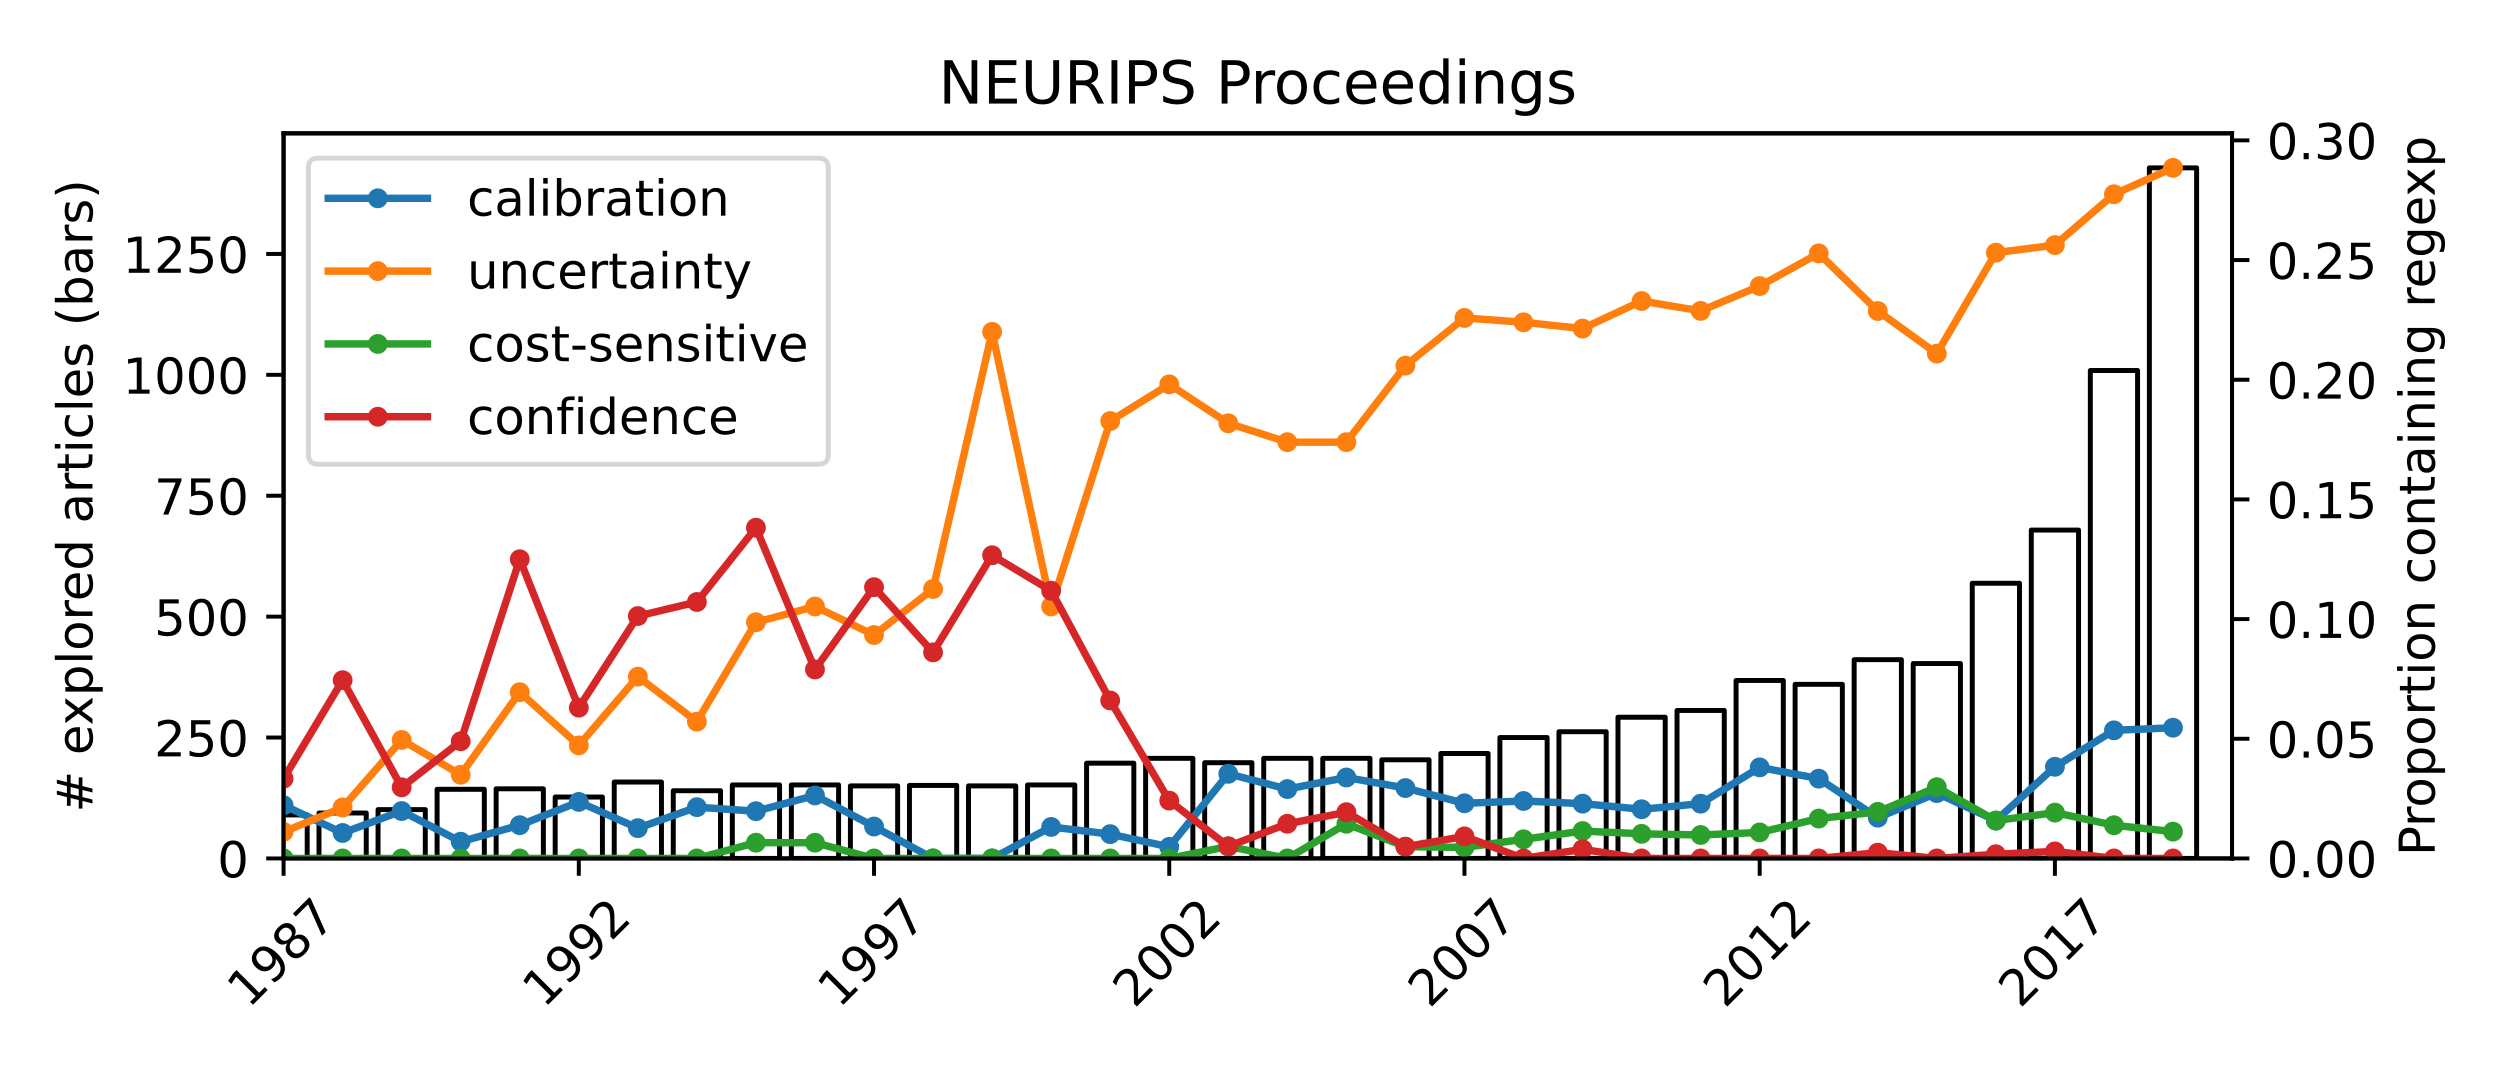 <?xml version="1.0" encoding="utf-8" standalone="no"?>
<!DOCTYPE svg PUBLIC "-//W3C//DTD SVG 1.1//EN"
  "http://www.w3.org/Graphics/SVG/1.1/DTD/svg11.dtd">
<!-- Created with matplotlib (https://matplotlib.org/) -->
<svg height="216pt" version="1.1" viewBox="0 0 504 216" width="504pt" xmlns="http://www.w3.org/2000/svg" xmlns:xlink="http://www.w3.org/1999/xlink">
 <defs>
  <style type="text/css">
*{stroke-linecap:butt;stroke-linejoin:round;}
  </style>
 </defs>
 <g id="figure_1">
  <g id="patch_1">
   <path d="M 0 216 
L 504 216 
L 504 0 
L 0 0 
z
" style="fill:#ffffff;"/>
  </g>
  <g id="axes_1">
   <g id="patch_2">
    <path d="M 57.17 173.062 
L 449.98 173.062 
L 449.98 26.88 
L 57.17 26.88 
z
" style="fill:#ffffff;"/>
   </g>
   <g id="patch_3">
    <path clip-path="url(#p41dde0e7e9)" d="M 52.409 173.062 
L 61.931 173.062 
L 61.931 164.288 
L 52.409 164.288 
z
" style="fill:none;stroke:#000000;stroke-linejoin:miter;"/>
   </g>
   <g id="patch_4">
    <path clip-path="url(#p41dde0e7e9)" d="M 64.312 173.062 
L 73.835 173.062 
L 73.835 163.898 
L 64.312 163.898 
z
" style="fill:none;stroke:#000000;stroke-linejoin:miter;"/>
   </g>
   <g id="patch_5">
    <path clip-path="url(#p41dde0e7e9)" d="M 76.215 173.062 
L 85.738 173.062 
L 85.738 163.215 
L 76.215 163.215 
z
" style="fill:none;stroke:#000000;stroke-linejoin:miter;"/>
   </g>
   <g id="patch_6">
    <path clip-path="url(#p41dde0e7e9)" d="M 88.119 173.062 
L 97.641 173.062 
L 97.641 159.121 
L 88.119 159.121 
z
" style="fill:none;stroke:#000000;stroke-linejoin:miter;"/>
   </g>
   <g id="patch_7">
    <path clip-path="url(#p41dde0e7e9)" d="M 100.022 173.062 
L 109.545 173.062 
L 109.545 159.023 
L 100.022 159.023 
z
" style="fill:none;stroke:#000000;stroke-linejoin:miter;"/>
   </g>
   <g id="patch_8">
    <path clip-path="url(#p41dde0e7e9)" d="M 111.925 173.062 
L 121.448 173.062 
L 121.448 160.681 
L 111.925 160.681 
z
" style="fill:none;stroke:#000000;stroke-linejoin:miter;"/>
   </g>
   <g id="patch_9">
    <path clip-path="url(#p41dde0e7e9)" d="M 123.829 173.062 
L 133.351 173.062 
L 133.351 157.658 
L 123.829 157.658 
z
" style="fill:none;stroke:#000000;stroke-linejoin:miter;"/>
   </g>
   <g id="patch_10">
    <path clip-path="url(#p41dde0e7e9)" d="M 135.732 173.062 
L 145.255 173.062 
L 145.255 159.413 
L 135.732 159.413 
z
" style="fill:none;stroke:#000000;stroke-linejoin:miter;"/>
   </g>
   <g id="patch_11">
    <path clip-path="url(#p41dde0e7e9)" d="M 147.635 173.062 
L 157.158 173.062 
L 157.158 158.243 
L 147.635 158.243 
z
" style="fill:none;stroke:#000000;stroke-linejoin:miter;"/>
   </g>
   <g id="patch_12">
    <path clip-path="url(#p41dde0e7e9)" d="M 159.539 173.062 
L 169.061 173.062 
L 169.061 158.243 
L 159.539 158.243 
z
" style="fill:none;stroke:#000000;stroke-linejoin:miter;"/>
   </g>
   <g id="patch_13">
    <path clip-path="url(#p41dde0e7e9)" d="M 171.442 173.062 
L 180.965 173.062 
L 180.965 158.438 
L 171.442 158.438 
z
" style="fill:none;stroke:#000000;stroke-linejoin:miter;"/>
   </g>
   <g id="patch_14">
    <path clip-path="url(#p41dde0e7e9)" d="M 183.345 173.062 
L 192.868 173.062 
L 192.868 158.341 
L 183.345 158.341 
z
" style="fill:none;stroke:#000000;stroke-linejoin:miter;"/>
   </g>
   <g id="patch_15">
    <path clip-path="url(#p41dde0e7e9)" d="M 195.249 173.062 
L 204.771 173.062 
L 204.771 158.438 
L 195.249 158.438 
z
" style="fill:none;stroke:#000000;stroke-linejoin:miter;"/>
   </g>
   <g id="patch_16">
    <path clip-path="url(#p41dde0e7e9)" d="M 207.152 173.062 
L 216.675 173.062 
L 216.675 158.243 
L 207.152 158.243 
z
" style="fill:none;stroke:#000000;stroke-linejoin:miter;"/>
   </g>
   <g id="patch_17">
    <path clip-path="url(#p41dde0e7e9)" d="M 219.055 173.062 
L 228.578 173.062 
L 228.578 153.856 
L 219.055 153.856 
z
" style="fill:none;stroke:#000000;stroke-linejoin:miter;"/>
   </g>
   <g id="patch_18">
    <path clip-path="url(#p41dde0e7e9)" d="M 230.959 173.062 
L 240.481 173.062 
L 240.481 152.881 
L 230.959 152.881 
z
" style="fill:none;stroke:#000000;stroke-linejoin:miter;"/>
   </g>
   <g id="patch_19">
    <path clip-path="url(#p41dde0e7e9)" d="M 242.862 173.062 
L 252.385 173.062 
L 252.385 153.759 
L 242.862 153.759 
z
" style="fill:none;stroke:#000000;stroke-linejoin:miter;"/>
   </g>
   <g id="patch_20">
    <path clip-path="url(#p41dde0e7e9)" d="M 254.765 173.062 
L 264.288 173.062 
L 264.288 152.881 
L 254.765 152.881 
z
" style="fill:none;stroke:#000000;stroke-linejoin:miter;"/>
   </g>
   <g id="patch_21">
    <path clip-path="url(#p41dde0e7e9)" d="M 266.669 173.062 
L 276.191 173.062 
L 276.191 152.881 
L 266.669 152.881 
z
" style="fill:none;stroke:#000000;stroke-linejoin:miter;"/>
   </g>
   <g id="patch_22">
    <path clip-path="url(#p41dde0e7e9)" d="M 278.572 173.062 
L 288.095 173.062 
L 288.095 153.174 
L 278.572 153.174 
z
" style="fill:none;stroke:#000000;stroke-linejoin:miter;"/>
   </g>
   <g id="patch_23">
    <path clip-path="url(#p41dde0e7e9)" d="M 290.475 173.062 
L 299.998 173.062 
L 299.998 151.906 
L 290.475 151.906 
z
" style="fill:none;stroke:#000000;stroke-linejoin:miter;"/>
   </g>
   <g id="patch_24">
    <path clip-path="url(#p41dde0e7e9)" d="M 302.379 173.062 
L 311.901 173.062 
L 311.901 148.689 
L 302.379 148.689 
z
" style="fill:none;stroke:#000000;stroke-linejoin:miter;"/>
   </g>
   <g id="patch_25">
    <path clip-path="url(#p41dde0e7e9)" d="M 314.282 173.062 
L 323.805 173.062 
L 323.805 147.519 
L 314.282 147.519 
z
" style="fill:none;stroke:#000000;stroke-linejoin:miter;"/>
   </g>
   <g id="patch_26">
    <path clip-path="url(#p41dde0e7e9)" d="M 326.185 173.062 
L 335.708 173.062 
L 335.708 144.594 
L 326.185 144.594 
z
" style="fill:none;stroke:#000000;stroke-linejoin:miter;"/>
   </g>
   <g id="patch_27">
    <path clip-path="url(#p41dde0e7e9)" d="M 338.089 173.062 
L 347.611 173.062 
L 347.611 143.229 
L 338.089 143.229 
z
" style="fill:none;stroke:#000000;stroke-linejoin:miter;"/>
   </g>
   <g id="patch_28">
    <path clip-path="url(#p41dde0e7e9)" d="M 349.992 173.062 
L 359.515 173.062 
L 359.515 137.185 
L 349.992 137.185 
z
" style="fill:none;stroke:#000000;stroke-linejoin:miter;"/>
   </g>
   <g id="patch_29">
    <path clip-path="url(#p41dde0e7e9)" d="M 361.895 173.062 
L 371.418 173.062 
L 371.418 137.965 
L 361.895 137.965 
z
" style="fill:none;stroke:#000000;stroke-linejoin:miter;"/>
   </g>
   <g id="patch_30">
    <path clip-path="url(#p41dde0e7e9)" d="M 373.799 173.062 
L 383.321 173.062 
L 383.321 132.992 
L 373.799 132.992 
z
" style="fill:none;stroke:#000000;stroke-linejoin:miter;"/>
   </g>
   <g id="patch_31">
    <path clip-path="url(#p41dde0e7e9)" d="M 385.702 173.062 
L 395.225 173.062 
L 395.225 133.772 
L 385.702 133.772 
z
" style="fill:none;stroke:#000000;stroke-linejoin:miter;"/>
   </g>
   <g id="patch_32">
    <path clip-path="url(#p41dde0e7e9)" d="M 397.605 173.062 
L 407.128 173.062 
L 407.128 117.588 
L 397.605 117.588 
z
" style="fill:none;stroke:#000000;stroke-linejoin:miter;"/>
   </g>
   <g id="patch_33">
    <path clip-path="url(#p41dde0e7e9)" d="M 409.509 173.062 
L 419.031 173.062 
L 419.031 106.864 
L 409.509 106.864 
z
" style="fill:none;stroke:#000000;stroke-linejoin:miter;"/>
   </g>
   <g id="patch_34">
    <path clip-path="url(#p41dde0e7e9)" d="M 421.412 173.062 
L 430.935 173.062 
L 430.935 74.691 
L 421.412 74.691 
z
" style="fill:none;stroke:#000000;stroke-linejoin:miter;"/>
   </g>
   <g id="patch_35">
    <path clip-path="url(#p41dde0e7e9)" d="M 433.315 173.062 
L 442.838 173.062 
L 442.838 33.841 
L 433.315 33.841 
z
" style="fill:none;stroke:#000000;stroke-linejoin:miter;"/>
   </g>
   <g id="matplotlib.axis_1">
    <g id="xtick_1">
     <g id="line2d_1">
      <defs>
       <path d="M 0 0 
L 0 3.5 
" id="ma0568b14d6" style="stroke:#000000;stroke-width:0.8;"/>
      </defs>
      <g>
       <use style="stroke:#000000;stroke-width:0.8;" x="57.17" xlink:href="#ma0568b14d6" y="173.062"/>
      </g>
     </g>
     <g id="text_1">
      <!-- 1987 -->
      <defs>
       <path d="M 12.406 8.297 
L 28.516 8.297 
L 28.516 63.922 
L 10.984 60.406 
L 10.984 69.391 
L 28.422 72.906 
L 38.281 72.906 
L 38.281 8.297 
L 54.391 8.297 
L 54.391 0 
L 12.406 0 
z
" id="DejaVuSans-49"/>
       <path d="M 10.984 1.516 
L 10.984 10.5 
Q 14.703 8.734 18.5 7.812 
Q 22.312 6.891 25.984 6.891 
Q 35.75 6.891 40.891 13.453 
Q 46.047 20.016 46.781 33.406 
Q 43.953 29.203 39.594 26.953 
Q 35.25 24.703 29.984 24.703 
Q 19.047 24.703 12.672 31.312 
Q 6.297 37.938 6.297 49.422 
Q 6.297 60.641 12.938 67.422 
Q 19.578 74.219 30.609 74.219 
Q 43.266 74.219 49.922 64.516 
Q 56.594 54.828 56.594 36.375 
Q 56.594 19.141 48.406 8.859 
Q 40.234 -1.422 26.422 -1.422 
Q 22.703 -1.422 18.891 -0.688 
Q 15.094 0.047 10.984 1.516 
z
M 30.609 32.422 
Q 37.25 32.422 41.125 36.953 
Q 45.016 41.5 45.016 49.422 
Q 45.016 57.281 41.125 61.844 
Q 37.25 66.406 30.609 66.406 
Q 23.969 66.406 20.094 61.844 
Q 16.219 57.281 16.219 49.422 
Q 16.219 41.5 20.094 36.953 
Q 23.969 32.422 30.609 32.422 
z
" id="DejaVuSans-57"/>
       <path d="M 31.781 34.625 
Q 24.75 34.625 20.719 30.859 
Q 16.703 27.094 16.703 20.516 
Q 16.703 13.922 20.719 10.156 
Q 24.75 6.391 31.781 6.391 
Q 38.812 6.391 42.859 10.172 
Q 46.922 13.969 46.922 20.516 
Q 46.922 27.094 42.891 30.859 
Q 38.875 34.625 31.781 34.625 
z
M 21.922 38.812 
Q 15.578 40.375 12.031 44.719 
Q 8.5 49.078 8.5 55.328 
Q 8.5 64.062 14.719 69.141 
Q 20.953 74.219 31.781 74.219 
Q 42.672 74.219 48.875 69.141 
Q 55.078 64.062 55.078 55.328 
Q 55.078 49.078 51.531 44.719 
Q 48 40.375 41.703 38.812 
Q 48.828 37.156 52.797 32.312 
Q 56.781 27.484 56.781 20.516 
Q 56.781 9.906 50.312 4.234 
Q 43.844 -1.422 31.781 -1.422 
Q 19.734 -1.422 13.25 4.234 
Q 6.781 9.906 6.781 20.516 
Q 6.781 27.484 10.781 32.312 
Q 14.797 37.156 21.922 38.812 
z
M 18.312 54.391 
Q 18.312 48.734 21.844 45.562 
Q 25.391 42.391 31.781 42.391 
Q 38.141 42.391 41.719 45.562 
Q 45.312 48.734 45.312 54.391 
Q 45.312 60.062 41.719 63.234 
Q 38.141 66.406 31.781 66.406 
Q 25.391 66.406 21.844 63.234 
Q 18.312 60.062 18.312 54.391 
z
" id="DejaVuSans-56"/>
       <path d="M 8.203 72.906 
L 55.078 72.906 
L 55.078 68.703 
L 28.609 0 
L 18.312 0 
L 43.219 64.594 
L 8.203 64.594 
z
" id="DejaVuSans-55"/>
      </defs>
      <g transform="translate(50.123 203.431)rotate(-45)scale(0.1 -0.1)">
       <use xlink:href="#DejaVuSans-49"/>
       <use x="63.623" xlink:href="#DejaVuSans-57"/>
       <use x="127.246" xlink:href="#DejaVuSans-56"/>
       <use x="190.869" xlink:href="#DejaVuSans-55"/>
      </g>
     </g>
    </g>
    <g id="xtick_2">
     <g id="line2d_2">
      <g>
       <use style="stroke:#000000;stroke-width:0.8;" x="116.687" xlink:href="#ma0568b14d6" y="173.062"/>
      </g>
     </g>
     <g id="text_2">
      <!-- 1992 -->
      <defs>
       <path d="M 19.188 8.297 
L 53.609 8.297 
L 53.609 0 
L 7.328 0 
L 7.328 8.297 
Q 12.938 14.109 22.625 23.891 
Q 32.328 33.688 34.812 36.531 
Q 39.547 41.844 41.422 45.531 
Q 43.312 49.219 43.312 52.781 
Q 43.312 58.594 39.234 62.25 
Q 35.156 65.922 28.609 65.922 
Q 23.969 65.922 18.812 64.312 
Q 13.672 62.703 7.812 59.422 
L 7.812 69.391 
Q 13.766 71.781 18.938 73 
Q 24.125 74.219 28.422 74.219 
Q 39.75 74.219 46.484 68.547 
Q 53.219 62.891 53.219 53.422 
Q 53.219 48.922 51.531 44.891 
Q 49.859 40.875 45.406 35.406 
Q 44.188 33.984 37.641 27.219 
Q 31.109 20.453 19.188 8.297 
z
" id="DejaVuSans-50"/>
      </defs>
      <g transform="translate(109.64 203.431)rotate(-45)scale(0.1 -0.1)">
       <use xlink:href="#DejaVuSans-49"/>
       <use x="63.623" xlink:href="#DejaVuSans-57"/>
       <use x="127.246" xlink:href="#DejaVuSans-57"/>
       <use x="190.869" xlink:href="#DejaVuSans-50"/>
      </g>
     </g>
    </g>
    <g id="xtick_3">
     <g id="line2d_3">
      <g>
       <use style="stroke:#000000;stroke-width:0.8;" x="176.203" xlink:href="#ma0568b14d6" y="173.062"/>
      </g>
     </g>
     <g id="text_3">
      <!-- 1997 -->
      <g transform="translate(169.157 203.431)rotate(-45)scale(0.1 -0.1)">
       <use xlink:href="#DejaVuSans-49"/>
       <use x="63.623" xlink:href="#DejaVuSans-57"/>
       <use x="127.246" xlink:href="#DejaVuSans-57"/>
       <use x="190.869" xlink:href="#DejaVuSans-55"/>
      </g>
     </g>
    </g>
    <g id="xtick_4">
     <g id="line2d_4">
      <g>
       <use style="stroke:#000000;stroke-width:0.8;" x="235.72" xlink:href="#ma0568b14d6" y="173.062"/>
      </g>
     </g>
     <g id="text_4">
      <!-- 2002 -->
      <defs>
       <path d="M 31.781 66.406 
Q 24.172 66.406 20.328 58.906 
Q 16.5 51.422 16.5 36.375 
Q 16.5 21.391 20.328 13.891 
Q 24.172 6.391 31.781 6.391 
Q 39.453 6.391 43.281 13.891 
Q 47.125 21.391 47.125 36.375 
Q 47.125 51.422 43.281 58.906 
Q 39.453 66.406 31.781 66.406 
z
M 31.781 74.219 
Q 44.047 74.219 50.516 64.516 
Q 56.984 54.828 56.984 36.375 
Q 56.984 17.969 50.516 8.266 
Q 44.047 -1.422 31.781 -1.422 
Q 19.531 -1.422 13.062 8.266 
Q 6.594 17.969 6.594 36.375 
Q 6.594 54.828 13.062 64.516 
Q 19.531 74.219 31.781 74.219 
z
" id="DejaVuSans-48"/>
      </defs>
      <g transform="translate(228.673 203.431)rotate(-45)scale(0.1 -0.1)">
       <use xlink:href="#DejaVuSans-50"/>
       <use x="63.623" xlink:href="#DejaVuSans-48"/>
       <use x="127.246" xlink:href="#DejaVuSans-48"/>
       <use x="190.869" xlink:href="#DejaVuSans-50"/>
      </g>
     </g>
    </g>
    <g id="xtick_5">
     <g id="line2d_5">
      <g>
       <use style="stroke:#000000;stroke-width:0.8;" x="295.237" xlink:href="#ma0568b14d6" y="173.062"/>
      </g>
     </g>
     <g id="text_5">
      <!-- 2007 -->
      <g transform="translate(288.19 203.431)rotate(-45)scale(0.1 -0.1)">
       <use xlink:href="#DejaVuSans-50"/>
       <use x="63.623" xlink:href="#DejaVuSans-48"/>
       <use x="127.246" xlink:href="#DejaVuSans-48"/>
       <use x="190.869" xlink:href="#DejaVuSans-55"/>
      </g>
     </g>
    </g>
    <g id="xtick_6">
     <g id="line2d_6">
      <g>
       <use style="stroke:#000000;stroke-width:0.8;" x="354.753" xlink:href="#ma0568b14d6" y="173.062"/>
      </g>
     </g>
     <g id="text_6">
      <!-- 2012 -->
      <g transform="translate(347.707 203.431)rotate(-45)scale(0.1 -0.1)">
       <use xlink:href="#DejaVuSans-50"/>
       <use x="63.623" xlink:href="#DejaVuSans-48"/>
       <use x="127.246" xlink:href="#DejaVuSans-49"/>
       <use x="190.869" xlink:href="#DejaVuSans-50"/>
      </g>
     </g>
    </g>
    <g id="xtick_7">
     <g id="line2d_7">
      <g>
       <use style="stroke:#000000;stroke-width:0.8;" x="414.27" xlink:href="#ma0568b14d6" y="173.062"/>
      </g>
     </g>
     <g id="text_7">
      <!-- 2017 -->
      <g transform="translate(407.223 203.431)rotate(-45)scale(0.1 -0.1)">
       <use xlink:href="#DejaVuSans-50"/>
       <use x="63.623" xlink:href="#DejaVuSans-48"/>
       <use x="127.246" xlink:href="#DejaVuSans-49"/>
       <use x="190.869" xlink:href="#DejaVuSans-55"/>
      </g>
     </g>
    </g>
   </g>
   <g id="matplotlib.axis_2">
    <g id="ytick_1">
     <g id="line2d_8">
      <defs>
       <path d="M 0 0 
L -3.5 0 
" id="m0c63121a32" style="stroke:#000000;stroke-width:0.8;"/>
      </defs>
      <g>
       <use style="stroke:#000000;stroke-width:0.8;" x="57.17" xlink:href="#m0c63121a32" y="173.062"/>
      </g>
     </g>
     <g id="text_8">
      <!-- 0 -->
      <g transform="translate(43.807 176.862)scale(0.1 -0.1)">
       <use xlink:href="#DejaVuSans-48"/>
      </g>
     </g>
    </g>
    <g id="ytick_2">
     <g id="line2d_9">
      <g>
       <use style="stroke:#000000;stroke-width:0.8;" x="57.17" xlink:href="#m0c63121a32" y="148.689"/>
      </g>
     </g>
     <g id="text_9">
      <!-- 250 -->
      <defs>
       <path d="M 10.797 72.906 
L 49.516 72.906 
L 49.516 64.594 
L 19.828 64.594 
L 19.828 46.734 
Q 21.969 47.469 24.109 47.828 
Q 26.266 48.188 28.422 48.188 
Q 40.625 48.188 47.75 41.5 
Q 54.891 34.812 54.891 23.391 
Q 54.891 11.625 47.562 5.094 
Q 40.234 -1.422 26.906 -1.422 
Q 22.312 -1.422 17.547 -0.641 
Q 12.797 0.141 7.719 1.703 
L 7.719 11.625 
Q 12.109 9.234 16.797 8.062 
Q 21.484 6.891 26.703 6.891 
Q 35.156 6.891 40.078 11.328 
Q 45.016 15.766 45.016 23.391 
Q 45.016 31 40.078 35.438 
Q 35.156 39.891 26.703 39.891 
Q 22.75 39.891 18.812 39.016 
Q 14.891 38.141 10.797 36.281 
z
" id="DejaVuSans-53"/>
      </defs>
      <g transform="translate(31.082 152.488)scale(0.1 -0.1)">
       <use xlink:href="#DejaVuSans-50"/>
       <use x="63.623" xlink:href="#DejaVuSans-53"/>
       <use x="127.246" xlink:href="#DejaVuSans-48"/>
      </g>
     </g>
    </g>
    <g id="ytick_3">
     <g id="line2d_10">
      <g>
       <use style="stroke:#000000;stroke-width:0.8;" x="57.17" xlink:href="#m0c63121a32" y="124.315"/>
      </g>
     </g>
     <g id="text_10">
      <!-- 500 -->
      <g transform="translate(31.082 128.115)scale(0.1 -0.1)">
       <use xlink:href="#DejaVuSans-53"/>
       <use x="63.623" xlink:href="#DejaVuSans-48"/>
       <use x="127.246" xlink:href="#DejaVuSans-48"/>
      </g>
     </g>
    </g>
    <g id="ytick_4">
     <g id="line2d_11">
      <g>
       <use style="stroke:#000000;stroke-width:0.8;" x="57.17" xlink:href="#m0c63121a32" y="99.942"/>
      </g>
     </g>
     <g id="text_11">
      <!-- 750 -->
      <g transform="translate(31.082 103.741)scale(0.1 -0.1)">
       <use xlink:href="#DejaVuSans-55"/>
       <use x="63.623" xlink:href="#DejaVuSans-53"/>
       <use x="127.246" xlink:href="#DejaVuSans-48"/>
      </g>
     </g>
    </g>
    <g id="ytick_5">
     <g id="line2d_12">
      <g>
       <use style="stroke:#000000;stroke-width:0.8;" x="57.17" xlink:href="#m0c63121a32" y="75.568"/>
      </g>
     </g>
     <g id="text_12">
      <!-- 1000 -->
      <g transform="translate(24.72 79.368)scale(0.1 -0.1)">
       <use xlink:href="#DejaVuSans-49"/>
       <use x="63.623" xlink:href="#DejaVuSans-48"/>
       <use x="127.246" xlink:href="#DejaVuSans-48"/>
       <use x="190.869" xlink:href="#DejaVuSans-48"/>
      </g>
     </g>
    </g>
    <g id="ytick_6">
     <g id="line2d_13">
      <g>
       <use style="stroke:#000000;stroke-width:0.8;" x="57.17" xlink:href="#m0c63121a32" y="51.195"/>
      </g>
     </g>
     <g id="text_13">
      <!-- 1250 -->
      <g transform="translate(24.72 54.994)scale(0.1 -0.1)">
       <use xlink:href="#DejaVuSans-49"/>
       <use x="63.623" xlink:href="#DejaVuSans-50"/>
       <use x="127.246" xlink:href="#DejaVuSans-53"/>
       <use x="190.869" xlink:href="#DejaVuSans-48"/>
      </g>
     </g>
    </g>
    <g id="text_14">
     <!-- # explored articles (bars) -->
     <defs>
      <path d="M 51.125 44 
L 36.922 44 
L 32.812 27.688 
L 47.125 27.688 
z
M 43.797 71.781 
L 38.719 51.516 
L 52.984 51.516 
L 58.109 71.781 
L 65.922 71.781 
L 60.891 51.516 
L 76.125 51.516 
L 76.125 44 
L 58.984 44 
L 54.984 27.688 
L 70.516 27.688 
L 70.516 20.219 
L 53.078 20.219 
L 48 0 
L 40.188 0 
L 45.219 20.219 
L 30.906 20.219 
L 25.875 0 
L 18.016 0 
L 23.094 20.219 
L 7.719 20.219 
L 7.719 27.688 
L 24.906 27.688 
L 29 44 
L 13.281 44 
L 13.281 51.516 
L 30.906 51.516 
L 35.891 71.781 
z
" id="DejaVuSans-35"/>
      <path id="DejaVuSans-32"/>
      <path d="M 56.203 29.594 
L 56.203 25.203 
L 14.891 25.203 
Q 15.484 15.922 20.484 11.062 
Q 25.484 6.203 34.422 6.203 
Q 39.594 6.203 44.453 7.469 
Q 49.312 8.734 54.109 11.281 
L 54.109 2.781 
Q 49.266 0.734 44.188 -0.344 
Q 39.109 -1.422 33.891 -1.422 
Q 20.797 -1.422 13.156 6.188 
Q 5.516 13.812 5.516 26.812 
Q 5.516 40.234 12.766 48.109 
Q 20.016 56 32.328 56 
Q 43.359 56 49.781 48.891 
Q 56.203 41.797 56.203 29.594 
z
M 47.219 32.234 
Q 47.125 39.594 43.094 43.984 
Q 39.062 48.391 32.422 48.391 
Q 24.906 48.391 20.391 44.141 
Q 15.875 39.891 15.188 32.172 
z
" id="DejaVuSans-101"/>
      <path d="M 54.891 54.688 
L 35.109 28.078 
L 55.906 0 
L 45.312 0 
L 29.391 21.484 
L 13.484 0 
L 2.875 0 
L 24.125 28.609 
L 4.688 54.688 
L 15.281 54.688 
L 29.781 35.203 
L 44.281 54.688 
z
" id="DejaVuSans-120"/>
      <path d="M 18.109 8.203 
L 18.109 -20.797 
L 9.078 -20.797 
L 9.078 54.688 
L 18.109 54.688 
L 18.109 46.391 
Q 20.953 51.266 25.266 53.625 
Q 29.594 56 35.594 56 
Q 45.562 56 51.781 48.094 
Q 58.016 40.188 58.016 27.297 
Q 58.016 14.406 51.781 6.484 
Q 45.562 -1.422 35.594 -1.422 
Q 29.594 -1.422 25.266 0.953 
Q 20.953 3.328 18.109 8.203 
z
M 48.688 27.297 
Q 48.688 37.203 44.609 42.844 
Q 40.531 48.484 33.406 48.484 
Q 26.266 48.484 22.188 42.844 
Q 18.109 37.203 18.109 27.297 
Q 18.109 17.391 22.188 11.75 
Q 26.266 6.109 33.406 6.109 
Q 40.531 6.109 44.609 11.75 
Q 48.688 17.391 48.688 27.297 
z
" id="DejaVuSans-112"/>
      <path d="M 9.422 75.984 
L 18.406 75.984 
L 18.406 0 
L 9.422 0 
z
" id="DejaVuSans-108"/>
      <path d="M 30.609 48.391 
Q 23.391 48.391 19.188 42.75 
Q 14.984 37.109 14.984 27.297 
Q 14.984 17.484 19.156 11.844 
Q 23.344 6.203 30.609 6.203 
Q 37.797 6.203 41.984 11.859 
Q 46.188 17.531 46.188 27.297 
Q 46.188 37.016 41.984 42.703 
Q 37.797 48.391 30.609 48.391 
z
M 30.609 56 
Q 42.328 56 49.016 48.375 
Q 55.719 40.766 55.719 27.297 
Q 55.719 13.875 49.016 6.219 
Q 42.328 -1.422 30.609 -1.422 
Q 18.844 -1.422 12.172 6.219 
Q 5.516 13.875 5.516 27.297 
Q 5.516 40.766 12.172 48.375 
Q 18.844 56 30.609 56 
z
" id="DejaVuSans-111"/>
      <path d="M 41.109 46.297 
Q 39.594 47.172 37.812 47.578 
Q 36.031 48 33.891 48 
Q 26.266 48 22.188 43.047 
Q 18.109 38.094 18.109 28.812 
L 18.109 0 
L 9.078 0 
L 9.078 54.688 
L 18.109 54.688 
L 18.109 46.188 
Q 20.953 51.172 25.484 53.578 
Q 30.031 56 36.531 56 
Q 37.453 56 38.578 55.875 
Q 39.703 55.766 41.062 55.516 
z
" id="DejaVuSans-114"/>
      <path d="M 45.406 46.391 
L 45.406 75.984 
L 54.391 75.984 
L 54.391 0 
L 45.406 0 
L 45.406 8.203 
Q 42.578 3.328 38.25 0.953 
Q 33.938 -1.422 27.875 -1.422 
Q 17.969 -1.422 11.734 6.484 
Q 5.516 14.406 5.516 27.297 
Q 5.516 40.188 11.734 48.094 
Q 17.969 56 27.875 56 
Q 33.938 56 38.25 53.625 
Q 42.578 51.266 45.406 46.391 
z
M 14.797 27.297 
Q 14.797 17.391 18.875 11.75 
Q 22.953 6.109 30.078 6.109 
Q 37.203 6.109 41.297 11.75 
Q 45.406 17.391 45.406 27.297 
Q 45.406 37.203 41.297 42.844 
Q 37.203 48.484 30.078 48.484 
Q 22.953 48.484 18.875 42.844 
Q 14.797 37.203 14.797 27.297 
z
" id="DejaVuSans-100"/>
      <path d="M 34.281 27.484 
Q 23.391 27.484 19.188 25 
Q 14.984 22.516 14.984 16.5 
Q 14.984 11.719 18.141 8.906 
Q 21.297 6.109 26.703 6.109 
Q 34.188 6.109 38.703 11.406 
Q 43.219 16.703 43.219 25.484 
L 43.219 27.484 
z
M 52.203 31.203 
L 52.203 0 
L 43.219 0 
L 43.219 8.297 
Q 40.141 3.328 35.547 0.953 
Q 30.953 -1.422 24.312 -1.422 
Q 15.922 -1.422 10.953 3.297 
Q 6 8.016 6 15.922 
Q 6 25.141 12.172 29.828 
Q 18.359 34.516 30.609 34.516 
L 43.219 34.516 
L 43.219 35.406 
Q 43.219 41.609 39.141 45 
Q 35.062 48.391 27.688 48.391 
Q 23 48.391 18.547 47.266 
Q 14.109 46.141 10.016 43.891 
L 10.016 52.203 
Q 14.938 54.109 19.578 55.047 
Q 24.219 56 28.609 56 
Q 40.484 56 46.344 49.844 
Q 52.203 43.703 52.203 31.203 
z
" id="DejaVuSans-97"/>
      <path d="M 18.312 70.219 
L 18.312 54.688 
L 36.812 54.688 
L 36.812 47.703 
L 18.312 47.703 
L 18.312 18.016 
Q 18.312 11.328 20.141 9.422 
Q 21.969 7.516 27.594 7.516 
L 36.812 7.516 
L 36.812 0 
L 27.594 0 
Q 17.188 0 13.234 3.875 
Q 9.281 7.766 9.281 18.016 
L 9.281 47.703 
L 2.688 47.703 
L 2.688 54.688 
L 9.281 54.688 
L 9.281 70.219 
z
" id="DejaVuSans-116"/>
      <path d="M 9.422 54.688 
L 18.406 54.688 
L 18.406 0 
L 9.422 0 
z
M 9.422 75.984 
L 18.406 75.984 
L 18.406 64.594 
L 9.422 64.594 
z
" id="DejaVuSans-105"/>
      <path d="M 48.781 52.594 
L 48.781 44.188 
Q 44.969 46.297 41.141 47.344 
Q 37.312 48.391 33.406 48.391 
Q 24.656 48.391 19.812 42.844 
Q 14.984 37.312 14.984 27.297 
Q 14.984 17.281 19.812 11.734 
Q 24.656 6.203 33.406 6.203 
Q 37.312 6.203 41.141 7.25 
Q 44.969 8.297 48.781 10.406 
L 48.781 2.094 
Q 45.016 0.344 40.984 -0.531 
Q 36.969 -1.422 32.422 -1.422 
Q 20.062 -1.422 12.781 6.344 
Q 5.516 14.109 5.516 27.297 
Q 5.516 40.672 12.859 48.328 
Q 20.219 56 33.016 56 
Q 37.156 56 41.109 55.141 
Q 45.062 54.297 48.781 52.594 
z
" id="DejaVuSans-99"/>
      <path d="M 44.281 53.078 
L 44.281 44.578 
Q 40.484 46.531 36.375 47.5 
Q 32.281 48.484 27.875 48.484 
Q 21.188 48.484 17.844 46.438 
Q 14.5 44.391 14.5 40.281 
Q 14.5 37.156 16.891 35.375 
Q 19.281 33.594 26.516 31.984 
L 29.594 31.297 
Q 39.156 29.25 43.188 25.516 
Q 47.219 21.781 47.219 15.094 
Q 47.219 7.469 41.188 3.016 
Q 35.156 -1.422 24.609 -1.422 
Q 20.219 -1.422 15.453 -0.562 
Q 10.688 0.297 5.422 2 
L 5.422 11.281 
Q 10.406 8.688 15.234 7.391 
Q 20.062 6.109 24.812 6.109 
Q 31.156 6.109 34.562 8.281 
Q 37.984 10.453 37.984 14.406 
Q 37.984 18.062 35.516 20.016 
Q 33.062 21.969 24.703 23.781 
L 21.578 24.516 
Q 13.234 26.266 9.516 29.906 
Q 5.812 33.547 5.812 39.891 
Q 5.812 47.609 11.281 51.797 
Q 16.75 56 26.812 56 
Q 31.781 56 36.172 55.266 
Q 40.578 54.547 44.281 53.078 
z
" id="DejaVuSans-115"/>
      <path d="M 31 75.875 
Q 24.469 64.656 21.281 53.656 
Q 18.109 42.672 18.109 31.391 
Q 18.109 20.125 21.312 9.062 
Q 24.516 -2 31 -13.188 
L 23.188 -13.188 
Q 15.875 -1.703 12.234 9.375 
Q 8.594 20.453 8.594 31.391 
Q 8.594 42.281 12.203 53.312 
Q 15.828 64.359 23.188 75.875 
z
" id="DejaVuSans-40"/>
      <path d="M 48.688 27.297 
Q 48.688 37.203 44.609 42.844 
Q 40.531 48.484 33.406 48.484 
Q 26.266 48.484 22.188 42.844 
Q 18.109 37.203 18.109 27.297 
Q 18.109 17.391 22.188 11.75 
Q 26.266 6.109 33.406 6.109 
Q 40.531 6.109 44.609 11.75 
Q 48.688 17.391 48.688 27.297 
z
M 18.109 46.391 
Q 20.953 51.266 25.266 53.625 
Q 29.594 56 35.594 56 
Q 45.562 56 51.781 48.094 
Q 58.016 40.188 58.016 27.297 
Q 58.016 14.406 51.781 6.484 
Q 45.562 -1.422 35.594 -1.422 
Q 29.594 -1.422 25.266 0.953 
Q 20.953 3.328 18.109 8.203 
L 18.109 0 
L 9.078 0 
L 9.078 75.984 
L 18.109 75.984 
z
" id="DejaVuSans-98"/>
      <path d="M 8.016 75.875 
L 15.828 75.875 
Q 23.141 64.359 26.781 53.312 
Q 30.422 42.281 30.422 31.391 
Q 30.422 20.453 26.781 9.375 
Q 23.141 -1.703 15.828 -13.188 
L 8.016 -13.188 
Q 14.5 -2 17.703 9.062 
Q 20.906 20.125 20.906 31.391 
Q 20.906 42.672 17.703 53.656 
Q 14.5 64.656 8.016 75.875 
z
" id="DejaVuSans-41"/>
     </defs>
     <g transform="translate(18.64 163.781)rotate(-90)scale(0.1 -0.1)">
      <use xlink:href="#DejaVuSans-35"/>
      <use x="83.789" xlink:href="#DejaVuSans-32"/>
      <use x="115.576" xlink:href="#DejaVuSans-101"/>
      <use x="175.35" xlink:href="#DejaVuSans-120"/>
      <use x="234.529" xlink:href="#DejaVuSans-112"/>
      <use x="298.006" xlink:href="#DejaVuSans-108"/>
      <use x="325.789" xlink:href="#DejaVuSans-111"/>
      <use x="386.971" xlink:href="#DejaVuSans-114"/>
      <use x="425.834" xlink:href="#DejaVuSans-101"/>
      <use x="487.357" xlink:href="#DejaVuSans-100"/>
      <use x="550.834" xlink:href="#DejaVuSans-32"/>
      <use x="582.621" xlink:href="#DejaVuSans-97"/>
      <use x="643.9" xlink:href="#DejaVuSans-114"/>
      <use x="685.014" xlink:href="#DejaVuSans-116"/>
      <use x="724.223" xlink:href="#DejaVuSans-105"/>
      <use x="752.006" xlink:href="#DejaVuSans-99"/>
      <use x="806.986" xlink:href="#DejaVuSans-108"/>
      <use x="834.77" xlink:href="#DejaVuSans-101"/>
      <use x="896.293" xlink:href="#DejaVuSans-115"/>
      <use x="948.393" xlink:href="#DejaVuSans-32"/>
      <use x="980.18" xlink:href="#DejaVuSans-40"/>
      <use x="1019.193" xlink:href="#DejaVuSans-98"/>
      <use x="1082.67" xlink:href="#DejaVuSans-97"/>
      <use x="1143.949" xlink:href="#DejaVuSans-114"/>
      <use x="1185.062" xlink:href="#DejaVuSans-115"/>
      <use x="1237.162" xlink:href="#DejaVuSans-41"/>
     </g>
    </g>
   </g>
   <g id="patch_36">
    <path d="M 57.17 173.062 
L 57.17 26.88 
" style="fill:none;stroke:#000000;stroke-linecap:square;stroke-linejoin:miter;stroke-width:0.8;"/>
   </g>
   <g id="patch_37">
    <path d="M 449.98 173.062 
L 449.98 26.88 
" style="fill:none;stroke:#000000;stroke-linecap:square;stroke-linejoin:miter;stroke-width:0.8;"/>
   </g>
   <g id="patch_38">
    <path d="M 57.17 173.062 
L 449.98 173.062 
" style="fill:none;stroke:#000000;stroke-linecap:square;stroke-linejoin:miter;stroke-width:0.8;"/>
   </g>
   <g id="patch_39">
    <path d="M 57.17 26.88 
L 449.98 26.88 
" style="fill:none;stroke:#000000;stroke-linecap:square;stroke-linejoin:miter;stroke-width:0.8;"/>
   </g>
   <g id="text_15">
    <!-- NEURIPS Proceedings -->
    <defs>
     <path d="M 9.812 72.906 
L 23.094 72.906 
L 55.422 11.922 
L 55.422 72.906 
L 64.984 72.906 
L 64.984 0 
L 51.703 0 
L 19.391 60.984 
L 19.391 0 
L 9.812 0 
z
" id="DejaVuSans-78"/>
     <path d="M 9.812 72.906 
L 55.906 72.906 
L 55.906 64.594 
L 19.672 64.594 
L 19.672 43.016 
L 54.391 43.016 
L 54.391 34.719 
L 19.672 34.719 
L 19.672 8.297 
L 56.781 8.297 
L 56.781 0 
L 9.812 0 
z
" id="DejaVuSans-69"/>
     <path d="M 8.688 72.906 
L 18.609 72.906 
L 18.609 28.609 
Q 18.609 16.891 22.844 11.734 
Q 27.094 6.594 36.625 6.594 
Q 46.094 6.594 50.344 11.734 
Q 54.594 16.891 54.594 28.609 
L 54.594 72.906 
L 64.5 72.906 
L 64.5 27.391 
Q 64.5 13.141 57.438 5.859 
Q 50.391 -1.422 36.625 -1.422 
Q 22.797 -1.422 15.734 5.859 
Q 8.688 13.141 8.688 27.391 
z
" id="DejaVuSans-85"/>
     <path d="M 44.391 34.188 
Q 47.562 33.109 50.562 29.594 
Q 53.562 26.078 56.594 19.922 
L 66.609 0 
L 56 0 
L 46.688 18.703 
Q 43.062 26.031 39.672 28.422 
Q 36.281 30.812 30.422 30.812 
L 19.672 30.812 
L 19.672 0 
L 9.812 0 
L 9.812 72.906 
L 32.078 72.906 
Q 44.578 72.906 50.734 67.672 
Q 56.891 62.453 56.891 51.906 
Q 56.891 45.016 53.688 40.469 
Q 50.484 35.938 44.391 34.188 
z
M 19.672 64.797 
L 19.672 38.922 
L 32.078 38.922 
Q 39.203 38.922 42.844 42.219 
Q 46.484 45.516 46.484 51.906 
Q 46.484 58.297 42.844 61.547 
Q 39.203 64.797 32.078 64.797 
z
" id="DejaVuSans-82"/>
     <path d="M 9.812 72.906 
L 19.672 72.906 
L 19.672 0 
L 9.812 0 
z
" id="DejaVuSans-73"/>
     <path d="M 19.672 64.797 
L 19.672 37.406 
L 32.078 37.406 
Q 38.969 37.406 42.719 40.969 
Q 46.484 44.531 46.484 51.125 
Q 46.484 57.672 42.719 61.234 
Q 38.969 64.797 32.078 64.797 
z
M 9.812 72.906 
L 32.078 72.906 
Q 44.344 72.906 50.609 67.359 
Q 56.891 61.812 56.891 51.125 
Q 56.891 40.328 50.609 34.812 
Q 44.344 29.297 32.078 29.297 
L 19.672 29.297 
L 19.672 0 
L 9.812 0 
z
" id="DejaVuSans-80"/>
     <path d="M 53.516 70.516 
L 53.516 60.891 
Q 47.906 63.578 42.922 64.891 
Q 37.938 66.219 33.297 66.219 
Q 25.25 66.219 20.875 63.094 
Q 16.5 59.969 16.5 54.203 
Q 16.5 49.359 19.406 46.891 
Q 22.312 44.438 30.422 42.922 
L 36.375 41.703 
Q 47.406 39.594 52.656 34.297 
Q 57.906 29 57.906 20.125 
Q 57.906 9.516 50.797 4.047 
Q 43.703 -1.422 29.984 -1.422 
Q 24.812 -1.422 18.969 -0.25 
Q 13.141 0.922 6.891 3.219 
L 6.891 13.375 
Q 12.891 10.016 18.656 8.297 
Q 24.422 6.594 29.984 6.594 
Q 38.422 6.594 43.016 9.906 
Q 47.609 13.234 47.609 19.391 
Q 47.609 24.75 44.312 27.781 
Q 41.016 30.812 33.5 32.328 
L 27.484 33.5 
Q 16.453 35.688 11.516 40.375 
Q 6.594 45.062 6.594 53.422 
Q 6.594 63.094 13.406 68.656 
Q 20.219 74.219 32.172 74.219 
Q 37.312 74.219 42.625 73.281 
Q 47.953 72.359 53.516 70.516 
z
" id="DejaVuSans-83"/>
     <path d="M 54.891 33.016 
L 54.891 0 
L 45.906 0 
L 45.906 32.719 
Q 45.906 40.484 42.875 44.328 
Q 39.844 48.188 33.797 48.188 
Q 26.516 48.188 22.312 43.547 
Q 18.109 38.922 18.109 30.906 
L 18.109 0 
L 9.078 0 
L 9.078 54.688 
L 18.109 54.688 
L 18.109 46.188 
Q 21.344 51.125 25.703 53.562 
Q 30.078 56 35.797 56 
Q 45.219 56 50.047 50.172 
Q 54.891 44.344 54.891 33.016 
z
" id="DejaVuSans-110"/>
     <path d="M 45.406 27.984 
Q 45.406 37.75 41.375 43.109 
Q 37.359 48.484 30.078 48.484 
Q 22.859 48.484 18.828 43.109 
Q 14.797 37.75 14.797 27.984 
Q 14.797 18.266 18.828 12.891 
Q 22.859 7.516 30.078 7.516 
Q 37.359 7.516 41.375 12.891 
Q 45.406 18.266 45.406 27.984 
z
M 54.391 6.781 
Q 54.391 -7.172 48.188 -13.984 
Q 42 -20.797 29.203 -20.797 
Q 24.469 -20.797 20.266 -20.094 
Q 16.062 -19.391 12.109 -17.922 
L 12.109 -9.188 
Q 16.062 -11.328 19.922 -12.344 
Q 23.781 -13.375 27.781 -13.375 
Q 36.625 -13.375 41.016 -8.766 
Q 45.406 -4.156 45.406 5.172 
L 45.406 9.625 
Q 42.625 4.781 38.281 2.391 
Q 33.938 0 27.875 0 
Q 17.828 0 11.672 7.656 
Q 5.516 15.328 5.516 27.984 
Q 5.516 40.672 11.672 48.328 
Q 17.828 56 27.875 56 
Q 33.938 56 38.281 53.609 
Q 42.625 51.219 45.406 46.391 
L 45.406 54.688 
L 54.391 54.688 
z
" id="DejaVuSans-103"/>
    </defs>
    <g transform="translate(189.219 20.88)scale(0.12 -0.12)">
     <use xlink:href="#DejaVuSans-78"/>
     <use x="74.805" xlink:href="#DejaVuSans-69"/>
     <use x="137.988" xlink:href="#DejaVuSans-85"/>
     <use x="211.182" xlink:href="#DejaVuSans-82"/>
     <use x="280.664" xlink:href="#DejaVuSans-73"/>
     <use x="310.156" xlink:href="#DejaVuSans-80"/>
     <use x="370.459" xlink:href="#DejaVuSans-83"/>
     <use x="433.936" xlink:href="#DejaVuSans-32"/>
     <use x="465.723" xlink:href="#DejaVuSans-80"/>
     <use x="524.275" xlink:href="#DejaVuSans-114"/>
     <use x="563.139" xlink:href="#DejaVuSans-111"/>
     <use x="624.32" xlink:href="#DejaVuSans-99"/>
     <use x="679.301" xlink:href="#DejaVuSans-101"/>
     <use x="740.824" xlink:href="#DejaVuSans-101"/>
     <use x="802.348" xlink:href="#DejaVuSans-100"/>
     <use x="865.824" xlink:href="#DejaVuSans-105"/>
     <use x="893.607" xlink:href="#DejaVuSans-110"/>
     <use x="956.986" xlink:href="#DejaVuSans-103"/>
     <use x="1020.463" xlink:href="#DejaVuSans-115"/>
    </g>
   </g>
  </g>
  <g id="axes_2">
   <g id="matplotlib.axis_3">
    <g id="ytick_7">
     <g id="line2d_14">
      <defs>
       <path d="M 0 0 
L 3.5 0 
" id="m554adc3839" style="stroke:#000000;stroke-width:0.8;"/>
      </defs>
      <g>
       <use style="stroke:#000000;stroke-width:0.8;" x="449.98" xlink:href="#m554adc3839" y="173.062"/>
      </g>
     </g>
     <g id="text_16">
      <!-- 0.00 -->
      <defs>
       <path d="M 10.688 12.406 
L 21 12.406 
L 21 0 
L 10.688 0 
z
" id="DejaVuSans-46"/>
      </defs>
      <g transform="translate(456.98 176.862)scale(0.1 -0.1)">
       <use xlink:href="#DejaVuSans-48"/>
       <use x="63.623" xlink:href="#DejaVuSans-46"/>
       <use x="95.41" xlink:href="#DejaVuSans-48"/>
       <use x="159.033" xlink:href="#DejaVuSans-48"/>
      </g>
     </g>
    </g>
    <g id="ytick_8">
     <g id="line2d_15">
      <g>
       <use style="stroke:#000000;stroke-width:0.8;" x="449.98" xlink:href="#m554adc3839" y="148.935"/>
      </g>
     </g>
     <g id="text_17">
      <!-- 0.05 -->
      <g transform="translate(456.98 152.734)scale(0.1 -0.1)">
       <use xlink:href="#DejaVuSans-48"/>
       <use x="63.623" xlink:href="#DejaVuSans-46"/>
       <use x="95.41" xlink:href="#DejaVuSans-48"/>
       <use x="159.033" xlink:href="#DejaVuSans-53"/>
      </g>
     </g>
    </g>
    <g id="ytick_9">
     <g id="line2d_16">
      <g>
       <use style="stroke:#000000;stroke-width:0.8;" x="449.98" xlink:href="#m554adc3839" y="124.808"/>
      </g>
     </g>
     <g id="text_18">
      <!-- 0.10 -->
      <g transform="translate(456.98 128.607)scale(0.1 -0.1)">
       <use xlink:href="#DejaVuSans-48"/>
       <use x="63.623" xlink:href="#DejaVuSans-46"/>
       <use x="95.41" xlink:href="#DejaVuSans-49"/>
       <use x="159.033" xlink:href="#DejaVuSans-48"/>
      </g>
     </g>
    </g>
    <g id="ytick_10">
     <g id="line2d_17">
      <g>
       <use style="stroke:#000000;stroke-width:0.8;" x="449.98" xlink:href="#m554adc3839" y="100.681"/>
      </g>
     </g>
     <g id="text_19">
      <!-- 0.15 -->
      <g transform="translate(456.98 104.48)scale(0.1 -0.1)">
       <use xlink:href="#DejaVuSans-48"/>
       <use x="63.623" xlink:href="#DejaVuSans-46"/>
       <use x="95.41" xlink:href="#DejaVuSans-49"/>
       <use x="159.033" xlink:href="#DejaVuSans-53"/>
      </g>
     </g>
    </g>
    <g id="ytick_11">
     <g id="line2d_18">
      <g>
       <use style="stroke:#000000;stroke-width:0.8;" x="449.98" xlink:href="#m554adc3839" y="76.554"/>
      </g>
     </g>
     <g id="text_20">
      <!-- 0.20 -->
      <g transform="translate(456.98 80.353)scale(0.1 -0.1)">
       <use xlink:href="#DejaVuSans-48"/>
       <use x="63.623" xlink:href="#DejaVuSans-46"/>
       <use x="95.41" xlink:href="#DejaVuSans-50"/>
       <use x="159.033" xlink:href="#DejaVuSans-48"/>
      </g>
     </g>
    </g>
    <g id="ytick_12">
     <g id="line2d_19">
      <g>
       <use style="stroke:#000000;stroke-width:0.8;" x="449.98" xlink:href="#m554adc3839" y="52.426"/>
      </g>
     </g>
     <g id="text_21">
      <!-- 0.25 -->
      <g transform="translate(456.98 56.226)scale(0.1 -0.1)">
       <use xlink:href="#DejaVuSans-48"/>
       <use x="63.623" xlink:href="#DejaVuSans-46"/>
       <use x="95.41" xlink:href="#DejaVuSans-50"/>
       <use x="159.033" xlink:href="#DejaVuSans-53"/>
      </g>
     </g>
    </g>
    <g id="ytick_13">
     <g id="line2d_20">
      <g>
       <use style="stroke:#000000;stroke-width:0.8;" x="449.98" xlink:href="#m554adc3839" y="28.299"/>
      </g>
     </g>
     <g id="text_22">
      <!-- 0.30 -->
      <defs>
       <path d="M 40.578 39.312 
Q 47.656 37.797 51.625 33 
Q 55.609 28.219 55.609 21.188 
Q 55.609 10.406 48.188 4.484 
Q 40.766 -1.422 27.094 -1.422 
Q 22.516 -1.422 17.656 -0.516 
Q 12.797 0.391 7.625 2.203 
L 7.625 11.719 
Q 11.719 9.328 16.594 8.109 
Q 21.484 6.891 26.812 6.891 
Q 36.078 6.891 40.938 10.547 
Q 45.797 14.203 45.797 21.188 
Q 45.797 27.641 41.281 31.266 
Q 36.766 34.906 28.719 34.906 
L 20.219 34.906 
L 20.219 43.016 
L 29.109 43.016 
Q 36.375 43.016 40.234 45.922 
Q 44.094 48.828 44.094 54.297 
Q 44.094 59.906 40.109 62.906 
Q 36.141 65.922 28.719 65.922 
Q 24.656 65.922 20.016 65.031 
Q 15.375 64.156 9.812 62.312 
L 9.812 71.094 
Q 15.438 72.656 20.344 73.438 
Q 25.25 74.219 29.594 74.219 
Q 40.828 74.219 47.359 69.109 
Q 53.906 64.016 53.906 55.328 
Q 53.906 49.266 50.438 45.094 
Q 46.969 40.922 40.578 39.312 
z
" id="DejaVuSans-51"/>
      </defs>
      <g transform="translate(456.98 32.098)scale(0.1 -0.1)">
       <use xlink:href="#DejaVuSans-48"/>
       <use x="63.623" xlink:href="#DejaVuSans-46"/>
       <use x="95.41" xlink:href="#DejaVuSans-51"/>
       <use x="159.033" xlink:href="#DejaVuSans-48"/>
      </g>
     </g>
    </g>
    <g id="text_23">
     <!-- Proportion containing regexp -->
     <g transform="translate(490.844 172.553)rotate(-90)scale(0.1 -0.1)">
      <use xlink:href="#DejaVuSans-80"/>
      <use x="58.553" xlink:href="#DejaVuSans-114"/>
      <use x="97.416" xlink:href="#DejaVuSans-111"/>
      <use x="158.598" xlink:href="#DejaVuSans-112"/>
      <use x="222.074" xlink:href="#DejaVuSans-111"/>
      <use x="283.256" xlink:href="#DejaVuSans-114"/>
      <use x="324.369" xlink:href="#DejaVuSans-116"/>
      <use x="363.578" xlink:href="#DejaVuSans-105"/>
      <use x="391.361" xlink:href="#DejaVuSans-111"/>
      <use x="452.543" xlink:href="#DejaVuSans-110"/>
      <use x="515.922" xlink:href="#DejaVuSans-32"/>
      <use x="547.709" xlink:href="#DejaVuSans-99"/>
      <use x="602.689" xlink:href="#DejaVuSans-111"/>
      <use x="663.871" xlink:href="#DejaVuSans-110"/>
      <use x="727.25" xlink:href="#DejaVuSans-116"/>
      <use x="766.459" xlink:href="#DejaVuSans-97"/>
      <use x="827.738" xlink:href="#DejaVuSans-105"/>
      <use x="855.521" xlink:href="#DejaVuSans-110"/>
      <use x="918.9" xlink:href="#DejaVuSans-105"/>
      <use x="946.684" xlink:href="#DejaVuSans-110"/>
      <use x="1010.062" xlink:href="#DejaVuSans-103"/>
      <use x="1073.539" xlink:href="#DejaVuSans-32"/>
      <use x="1105.326" xlink:href="#DejaVuSans-114"/>
      <use x="1144.189" xlink:href="#DejaVuSans-101"/>
      <use x="1205.713" xlink:href="#DejaVuSans-103"/>
      <use x="1269.189" xlink:href="#DejaVuSans-101"/>
      <use x="1328.963" xlink:href="#DejaVuSans-120"/>
      <use x="1388.143" xlink:href="#DejaVuSans-112"/>
     </g>
    </g>
   </g>
   <g id="line2d_21">
    <path clip-path="url(#p41dde0e7e9)" d="M 57.17 162.339 
L 69.073 167.929 
L 80.977 163.507 
L 92.88 169.688 
L 104.783 166.36 
L 116.687 161.664 
L 128.59 166.954 
L 140.493 162.722 
L 152.397 163.538 
L 164.3 160.364 
L 176.203 166.628 
L 188.107 173.062 
L 200.01 173.062 
L 211.913 166.713 
L 223.817 168.163 
L 235.72 170.731 
L 247.623 156.003 
L 259.527 159.076 
L 271.43 156.744 
L 283.333 158.87 
L 295.237 161.944 
L 307.14 161.481 
L 319.043 162.012 
L 330.947 163.147 
L 342.85 162.024 
L 354.753 154.705 
L 366.657 156.978 
L 378.56 164.844 
L 390.463 159.891 
L 402.367 165.43 
L 414.27 154.585 
L 426.173 147.237 
L 438.077 146.705 
" style="fill:none;stroke:#1f77b4;stroke-linecap:square;stroke-width:1.5;"/>
    <defs>
     <path d="M 0 1.5 
C 0.398 1.5 0.779 1.342 1.061 1.061 
C 1.342 0.779 1.5 0.398 1.5 0 
C 1.5 -0.398 1.342 -0.779 1.061 -1.061 
C 0.779 -1.342 0.398 -1.5 0 -1.5 
C -0.398 -1.5 -0.779 -1.342 -1.061 -1.061 
C -1.342 -0.779 -1.5 -0.398 -1.5 0 
C -1.5 0.398 -1.342 0.779 -1.061 1.061 
C -0.779 1.342 -0.398 1.5 0 1.5 
z
" id="mb55e20396b" style="stroke:#1f77b4;"/>
    </defs>
    <g clip-path="url(#p41dde0e7e9)">
     <use style="fill:#1f77b4;stroke:#1f77b4;" x="57.17" xlink:href="#mb55e20396b" y="162.339"/>
     <use style="fill:#1f77b4;stroke:#1f77b4;" x="69.073" xlink:href="#mb55e20396b" y="167.929"/>
     <use style="fill:#1f77b4;stroke:#1f77b4;" x="80.977" xlink:href="#mb55e20396b" y="163.507"/>
     <use style="fill:#1f77b4;stroke:#1f77b4;" x="92.88" xlink:href="#mb55e20396b" y="169.688"/>
     <use style="fill:#1f77b4;stroke:#1f77b4;" x="104.783" xlink:href="#mb55e20396b" y="166.36"/>
     <use style="fill:#1f77b4;stroke:#1f77b4;" x="116.687" xlink:href="#mb55e20396b" y="161.664"/>
     <use style="fill:#1f77b4;stroke:#1f77b4;" x="128.59" xlink:href="#mb55e20396b" y="166.954"/>
     <use style="fill:#1f77b4;stroke:#1f77b4;" x="140.493" xlink:href="#mb55e20396b" y="162.722"/>
     <use style="fill:#1f77b4;stroke:#1f77b4;" x="152.397" xlink:href="#mb55e20396b" y="163.538"/>
     <use style="fill:#1f77b4;stroke:#1f77b4;" x="164.3" xlink:href="#mb55e20396b" y="160.364"/>
     <use style="fill:#1f77b4;stroke:#1f77b4;" x="176.203" xlink:href="#mb55e20396b" y="166.628"/>
     <use style="fill:#1f77b4;stroke:#1f77b4;" x="188.107" xlink:href="#mb55e20396b" y="173.062"/>
     <use style="fill:#1f77b4;stroke:#1f77b4;" x="200.01" xlink:href="#mb55e20396b" y="173.062"/>
     <use style="fill:#1f77b4;stroke:#1f77b4;" x="211.913" xlink:href="#mb55e20396b" y="166.713"/>
     <use style="fill:#1f77b4;stroke:#1f77b4;" x="223.817" xlink:href="#mb55e20396b" y="168.163"/>
     <use style="fill:#1f77b4;stroke:#1f77b4;" x="235.72" xlink:href="#mb55e20396b" y="170.731"/>
     <use style="fill:#1f77b4;stroke:#1f77b4;" x="247.623" xlink:href="#mb55e20396b" y="156.003"/>
     <use style="fill:#1f77b4;stroke:#1f77b4;" x="259.527" xlink:href="#mb55e20396b" y="159.076"/>
     <use style="fill:#1f77b4;stroke:#1f77b4;" x="271.43" xlink:href="#mb55e20396b" y="156.744"/>
     <use style="fill:#1f77b4;stroke:#1f77b4;" x="283.333" xlink:href="#mb55e20396b" y="158.87"/>
     <use style="fill:#1f77b4;stroke:#1f77b4;" x="295.237" xlink:href="#mb55e20396b" y="161.944"/>
     <use style="fill:#1f77b4;stroke:#1f77b4;" x="307.14" xlink:href="#mb55e20396b" y="161.481"/>
     <use style="fill:#1f77b4;stroke:#1f77b4;" x="319.043" xlink:href="#mb55e20396b" y="162.012"/>
     <use style="fill:#1f77b4;stroke:#1f77b4;" x="330.947" xlink:href="#mb55e20396b" y="163.147"/>
     <use style="fill:#1f77b4;stroke:#1f77b4;" x="342.85" xlink:href="#mb55e20396b" y="162.024"/>
     <use style="fill:#1f77b4;stroke:#1f77b4;" x="354.753" xlink:href="#mb55e20396b" y="154.705"/>
     <use style="fill:#1f77b4;stroke:#1f77b4;" x="366.657" xlink:href="#mb55e20396b" y="156.978"/>
     <use style="fill:#1f77b4;stroke:#1f77b4;" x="378.56" xlink:href="#mb55e20396b" y="164.844"/>
     <use style="fill:#1f77b4;stroke:#1f77b4;" x="390.463" xlink:href="#mb55e20396b" y="159.891"/>
     <use style="fill:#1f77b4;stroke:#1f77b4;" x="402.367" xlink:href="#mb55e20396b" y="165.43"/>
     <use style="fill:#1f77b4;stroke:#1f77b4;" x="414.27" xlink:href="#mb55e20396b" y="154.585"/>
     <use style="fill:#1f77b4;stroke:#1f77b4;" x="426.173" xlink:href="#mb55e20396b" y="147.237"/>
     <use style="fill:#1f77b4;stroke:#1f77b4;" x="438.077" xlink:href="#mb55e20396b" y="146.705"/>
    </g>
   </g>
   <g id="line2d_22">
    <path clip-path="url(#p41dde0e7e9)" d="M 57.17 167.701 
L 69.073 162.795 
L 80.977 149.174 
L 92.88 156.19 
L 104.783 139.552 
L 116.687 150.265 
L 128.59 136.413 
L 140.493 145.488 
L 152.397 125.443 
L 164.3 122.268 
L 176.203 128.025 
L 188.107 118.736 
L 200.01 66.903 
L 211.913 122.268 
L 223.817 84.882 
L 235.72 77.486 
L 247.623 85.327 
L 259.527 89.142 
L 271.43 89.142 
L 283.333 73.715 
L 295.237 64.101 
L 307.14 64.973 
L 319.043 66.24 
L 330.947 60.689 
L 342.85 62.677 
L 354.753 57.671 
L 366.657 51.086 
L 378.56 62.7 
L 390.463 71.285 
L 402.367 50.942 
L 414.27 49.406 
L 426.173 39.155 
L 438.077 33.841 
" style="fill:none;stroke:#ff7f0e;stroke-linecap:square;stroke-width:1.5;"/>
    <defs>
     <path d="M 0 1.5 
C 0.398 1.5 0.779 1.342 1.061 1.061 
C 1.342 0.779 1.5 0.398 1.5 0 
C 1.5 -0.398 1.342 -0.779 1.061 -1.061 
C 0.779 -1.342 0.398 -1.5 0 -1.5 
C -0.398 -1.5 -0.779 -1.342 -1.061 -1.061 
C -1.342 -0.779 -1.5 -0.398 -1.5 0 
C -1.5 0.398 -1.342 0.779 -1.061 1.061 
C -0.779 1.342 -0.398 1.5 0 1.5 
z
" id="m7cb13765b2" style="stroke:#ff7f0e;"/>
    </defs>
    <g clip-path="url(#p41dde0e7e9)">
     <use style="fill:#ff7f0e;stroke:#ff7f0e;" x="57.17" xlink:href="#m7cb13765b2" y="167.701"/>
     <use style="fill:#ff7f0e;stroke:#ff7f0e;" x="69.073" xlink:href="#m7cb13765b2" y="162.795"/>
     <use style="fill:#ff7f0e;stroke:#ff7f0e;" x="80.977" xlink:href="#m7cb13765b2" y="149.174"/>
     <use style="fill:#ff7f0e;stroke:#ff7f0e;" x="92.88" xlink:href="#m7cb13765b2" y="156.19"/>
     <use style="fill:#ff7f0e;stroke:#ff7f0e;" x="104.783" xlink:href="#m7cb13765b2" y="139.552"/>
     <use style="fill:#ff7f0e;stroke:#ff7f0e;" x="116.687" xlink:href="#m7cb13765b2" y="150.265"/>
     <use style="fill:#ff7f0e;stroke:#ff7f0e;" x="128.59" xlink:href="#m7cb13765b2" y="136.413"/>
     <use style="fill:#ff7f0e;stroke:#ff7f0e;" x="140.493" xlink:href="#m7cb13765b2" y="145.488"/>
     <use style="fill:#ff7f0e;stroke:#ff7f0e;" x="152.397" xlink:href="#m7cb13765b2" y="125.443"/>
     <use style="fill:#ff7f0e;stroke:#ff7f0e;" x="164.3" xlink:href="#m7cb13765b2" y="122.268"/>
     <use style="fill:#ff7f0e;stroke:#ff7f0e;" x="176.203" xlink:href="#m7cb13765b2" y="128.025"/>
     <use style="fill:#ff7f0e;stroke:#ff7f0e;" x="188.107" xlink:href="#m7cb13765b2" y="118.736"/>
     <use style="fill:#ff7f0e;stroke:#ff7f0e;" x="200.01" xlink:href="#m7cb13765b2" y="66.903"/>
     <use style="fill:#ff7f0e;stroke:#ff7f0e;" x="211.913" xlink:href="#m7cb13765b2" y="122.268"/>
     <use style="fill:#ff7f0e;stroke:#ff7f0e;" x="223.817" xlink:href="#m7cb13765b2" y="84.882"/>
     <use style="fill:#ff7f0e;stroke:#ff7f0e;" x="235.72" xlink:href="#m7cb13765b2" y="77.486"/>
     <use style="fill:#ff7f0e;stroke:#ff7f0e;" x="247.623" xlink:href="#m7cb13765b2" y="85.327"/>
     <use style="fill:#ff7f0e;stroke:#ff7f0e;" x="259.527" xlink:href="#m7cb13765b2" y="89.142"/>
     <use style="fill:#ff7f0e;stroke:#ff7f0e;" x="271.43" xlink:href="#m7cb13765b2" y="89.142"/>
     <use style="fill:#ff7f0e;stroke:#ff7f0e;" x="283.333" xlink:href="#m7cb13765b2" y="73.715"/>
     <use style="fill:#ff7f0e;stroke:#ff7f0e;" x="295.237" xlink:href="#m7cb13765b2" y="64.101"/>
     <use style="fill:#ff7f0e;stroke:#ff7f0e;" x="307.14" xlink:href="#m7cb13765b2" y="64.973"/>
     <use style="fill:#ff7f0e;stroke:#ff7f0e;" x="319.043" xlink:href="#m7cb13765b2" y="66.24"/>
     <use style="fill:#ff7f0e;stroke:#ff7f0e;" x="330.947" xlink:href="#m7cb13765b2" y="60.689"/>
     <use style="fill:#ff7f0e;stroke:#ff7f0e;" x="342.85" xlink:href="#m7cb13765b2" y="62.677"/>
     <use style="fill:#ff7f0e;stroke:#ff7f0e;" x="354.753" xlink:href="#m7cb13765b2" y="57.671"/>
     <use style="fill:#ff7f0e;stroke:#ff7f0e;" x="366.657" xlink:href="#m7cb13765b2" y="51.086"/>
     <use style="fill:#ff7f0e;stroke:#ff7f0e;" x="378.56" xlink:href="#m7cb13765b2" y="62.7"/>
     <use style="fill:#ff7f0e;stroke:#ff7f0e;" x="390.463" xlink:href="#m7cb13765b2" y="71.285"/>
     <use style="fill:#ff7f0e;stroke:#ff7f0e;" x="402.367" xlink:href="#m7cb13765b2" y="50.942"/>
     <use style="fill:#ff7f0e;stroke:#ff7f0e;" x="414.27" xlink:href="#m7cb13765b2" y="49.406"/>
     <use style="fill:#ff7f0e;stroke:#ff7f0e;" x="426.173" xlink:href="#m7cb13765b2" y="39.155"/>
     <use style="fill:#ff7f0e;stroke:#ff7f0e;" x="438.077" xlink:href="#m7cb13765b2" y="33.841"/>
    </g>
   </g>
   <g id="line2d_23">
    <path clip-path="url(#p41dde0e7e9)" d="M 57.17 173.062 
L 69.073 173.062 
L 80.977 173.062 
L 92.88 173.062 
L 104.783 173.062 
L 116.687 173.062 
L 128.59 173.062 
L 140.493 173.062 
L 152.397 169.888 
L 164.3 169.888 
L 176.203 173.062 
L 188.107 173.062 
L 200.01 173.062 
L 211.913 173.062 
L 223.817 173.062 
L 235.72 173.062 
L 247.623 170.625 
L 259.527 173.062 
L 271.43 166.069 
L 283.333 170.697 
L 295.237 170.839 
L 307.14 169.202 
L 319.043 167.537 
L 330.947 168.105 
L 342.85 168.332 
L 354.753 167.817 
L 366.657 165.02 
L 378.56 163.67 
L 390.463 158.694 
L 402.367 165.43 
L 414.27 163.824 
L 426.173 166.367 
L 438.077 167.656 
" style="fill:none;stroke:#2ca02c;stroke-linecap:square;stroke-width:1.5;"/>
    <defs>
     <path d="M 0 1.5 
C 0.398 1.5 0.779 1.342 1.061 1.061 
C 1.342 0.779 1.5 0.398 1.5 0 
C 1.5 -0.398 1.342 -0.779 1.061 -1.061 
C 0.779 -1.342 0.398 -1.5 0 -1.5 
C -0.398 -1.5 -0.779 -1.342 -1.061 -1.061 
C -1.342 -0.779 -1.5 -0.398 -1.5 0 
C -1.5 0.398 -1.342 0.779 -1.061 1.061 
C -0.779 1.342 -0.398 1.5 0 1.5 
z
" id="m8c69d4c0d7" style="stroke:#2ca02c;"/>
    </defs>
    <g clip-path="url(#p41dde0e7e9)">
     <use style="fill:#2ca02c;stroke:#2ca02c;" x="57.17" xlink:href="#m8c69d4c0d7" y="173.062"/>
     <use style="fill:#2ca02c;stroke:#2ca02c;" x="69.073" xlink:href="#m8c69d4c0d7" y="173.062"/>
     <use style="fill:#2ca02c;stroke:#2ca02c;" x="80.977" xlink:href="#m8c69d4c0d7" y="173.062"/>
     <use style="fill:#2ca02c;stroke:#2ca02c;" x="92.88" xlink:href="#m8c69d4c0d7" y="173.062"/>
     <use style="fill:#2ca02c;stroke:#2ca02c;" x="104.783" xlink:href="#m8c69d4c0d7" y="173.062"/>
     <use style="fill:#2ca02c;stroke:#2ca02c;" x="116.687" xlink:href="#m8c69d4c0d7" y="173.062"/>
     <use style="fill:#2ca02c;stroke:#2ca02c;" x="128.59" xlink:href="#m8c69d4c0d7" y="173.062"/>
     <use style="fill:#2ca02c;stroke:#2ca02c;" x="140.493" xlink:href="#m8c69d4c0d7" y="173.062"/>
     <use style="fill:#2ca02c;stroke:#2ca02c;" x="152.397" xlink:href="#m8c69d4c0d7" y="169.888"/>
     <use style="fill:#2ca02c;stroke:#2ca02c;" x="164.3" xlink:href="#m8c69d4c0d7" y="169.888"/>
     <use style="fill:#2ca02c;stroke:#2ca02c;" x="176.203" xlink:href="#m8c69d4c0d7" y="173.062"/>
     <use style="fill:#2ca02c;stroke:#2ca02c;" x="188.107" xlink:href="#m8c69d4c0d7" y="173.062"/>
     <use style="fill:#2ca02c;stroke:#2ca02c;" x="200.01" xlink:href="#m8c69d4c0d7" y="173.062"/>
     <use style="fill:#2ca02c;stroke:#2ca02c;" x="211.913" xlink:href="#m8c69d4c0d7" y="173.062"/>
     <use style="fill:#2ca02c;stroke:#2ca02c;" x="223.817" xlink:href="#m8c69d4c0d7" y="173.062"/>
     <use style="fill:#2ca02c;stroke:#2ca02c;" x="235.72" xlink:href="#m8c69d4c0d7" y="173.062"/>
     <use style="fill:#2ca02c;stroke:#2ca02c;" x="247.623" xlink:href="#m8c69d4c0d7" y="170.625"/>
     <use style="fill:#2ca02c;stroke:#2ca02c;" x="259.527" xlink:href="#m8c69d4c0d7" y="173.062"/>
     <use style="fill:#2ca02c;stroke:#2ca02c;" x="271.43" xlink:href="#m8c69d4c0d7" y="166.069"/>
     <use style="fill:#2ca02c;stroke:#2ca02c;" x="283.333" xlink:href="#m8c69d4c0d7" y="170.697"/>
     <use style="fill:#2ca02c;stroke:#2ca02c;" x="295.237" xlink:href="#m8c69d4c0d7" y="170.839"/>
     <use style="fill:#2ca02c;stroke:#2ca02c;" x="307.14" xlink:href="#m8c69d4c0d7" y="169.202"/>
     <use style="fill:#2ca02c;stroke:#2ca02c;" x="319.043" xlink:href="#m8c69d4c0d7" y="167.537"/>
     <use style="fill:#2ca02c;stroke:#2ca02c;" x="330.947" xlink:href="#m8c69d4c0d7" y="168.105"/>
     <use style="fill:#2ca02c;stroke:#2ca02c;" x="342.85" xlink:href="#m8c69d4c0d7" y="168.332"/>
     <use style="fill:#2ca02c;stroke:#2ca02c;" x="354.753" xlink:href="#m8c69d4c0d7" y="167.817"/>
     <use style="fill:#2ca02c;stroke:#2ca02c;" x="366.657" xlink:href="#m8c69d4c0d7" y="165.02"/>
     <use style="fill:#2ca02c;stroke:#2ca02c;" x="378.56" xlink:href="#m8c69d4c0d7" y="163.67"/>
     <use style="fill:#2ca02c;stroke:#2ca02c;" x="390.463" xlink:href="#m8c69d4c0d7" y="158.694"/>
     <use style="fill:#2ca02c;stroke:#2ca02c;" x="402.367" xlink:href="#m8c69d4c0d7" y="165.43"/>
     <use style="fill:#2ca02c;stroke:#2ca02c;" x="414.27" xlink:href="#m8c69d4c0d7" y="163.824"/>
     <use style="fill:#2ca02c;stroke:#2ca02c;" x="426.173" xlink:href="#m8c69d4c0d7" y="166.367"/>
     <use style="fill:#2ca02c;stroke:#2ca02c;" x="438.077" xlink:href="#m8c69d4c0d7" y="167.656"/>
    </g>
   </g>
   <g id="line2d_24">
    <path clip-path="url(#p41dde0e7e9)" d="M 57.17 156.978 
L 69.073 137.128 
L 80.977 158.729 
L 92.88 149.441 
L 104.783 112.744 
L 116.687 142.666 
L 128.59 124.197 
L 140.493 121.361 
L 152.397 106.395 
L 164.3 134.967 
L 176.203 118.374 
L 188.107 131.519 
L 200.01 111.94 
L 211.913 119.094 
L 223.817 141.219 
L 235.72 161.407 
L 247.623 170.625 
L 259.527 166.069 
L 271.43 163.738 
L 283.333 170.697 
L 295.237 168.615 
L 307.14 173.062 
L 319.043 171.221 
L 330.947 173.062 
L 342.85 173.062 
L 354.753 173.062 
L 366.657 173.062 
L 378.56 171.888 
L 390.463 173.062 
L 402.367 172.214 
L 414.27 171.641 
L 426.173 173.062 
L 438.077 173.062 
" style="fill:none;stroke:#d62728;stroke-linecap:square;stroke-width:1.5;"/>
    <defs>
     <path d="M 0 1.5 
C 0.398 1.5 0.779 1.342 1.061 1.061 
C 1.342 0.779 1.5 0.398 1.5 0 
C 1.5 -0.398 1.342 -0.779 1.061 -1.061 
C 0.779 -1.342 0.398 -1.5 0 -1.5 
C -0.398 -1.5 -0.779 -1.342 -1.061 -1.061 
C -1.342 -0.779 -1.5 -0.398 -1.5 0 
C -1.5 0.398 -1.342 0.779 -1.061 1.061 
C -0.779 1.342 -0.398 1.5 0 1.5 
z
" id="m4c43d5965a" style="stroke:#d62728;"/>
    </defs>
    <g clip-path="url(#p41dde0e7e9)">
     <use style="fill:#d62728;stroke:#d62728;" x="57.17" xlink:href="#m4c43d5965a" y="156.978"/>
     <use style="fill:#d62728;stroke:#d62728;" x="69.073" xlink:href="#m4c43d5965a" y="137.128"/>
     <use style="fill:#d62728;stroke:#d62728;" x="80.977" xlink:href="#m4c43d5965a" y="158.729"/>
     <use style="fill:#d62728;stroke:#d62728;" x="92.88" xlink:href="#m4c43d5965a" y="149.441"/>
     <use style="fill:#d62728;stroke:#d62728;" x="104.783" xlink:href="#m4c43d5965a" y="112.744"/>
     <use style="fill:#d62728;stroke:#d62728;" x="116.687" xlink:href="#m4c43d5965a" y="142.666"/>
     <use style="fill:#d62728;stroke:#d62728;" x="128.59" xlink:href="#m4c43d5965a" y="124.197"/>
     <use style="fill:#d62728;stroke:#d62728;" x="140.493" xlink:href="#m4c43d5965a" y="121.361"/>
     <use style="fill:#d62728;stroke:#d62728;" x="152.397" xlink:href="#m4c43d5965a" y="106.395"/>
     <use style="fill:#d62728;stroke:#d62728;" x="164.3" xlink:href="#m4c43d5965a" y="134.967"/>
     <use style="fill:#d62728;stroke:#d62728;" x="176.203" xlink:href="#m4c43d5965a" y="118.374"/>
     <use style="fill:#d62728;stroke:#d62728;" x="188.107" xlink:href="#m4c43d5965a" y="131.519"/>
     <use style="fill:#d62728;stroke:#d62728;" x="200.01" xlink:href="#m4c43d5965a" y="111.94"/>
     <use style="fill:#d62728;stroke:#d62728;" x="211.913" xlink:href="#m4c43d5965a" y="119.094"/>
     <use style="fill:#d62728;stroke:#d62728;" x="223.817" xlink:href="#m4c43d5965a" y="141.219"/>
     <use style="fill:#d62728;stroke:#d62728;" x="235.72" xlink:href="#m4c43d5965a" y="161.407"/>
     <use style="fill:#d62728;stroke:#d62728;" x="247.623" xlink:href="#m4c43d5965a" y="170.625"/>
     <use style="fill:#d62728;stroke:#d62728;" x="259.527" xlink:href="#m4c43d5965a" y="166.069"/>
     <use style="fill:#d62728;stroke:#d62728;" x="271.43" xlink:href="#m4c43d5965a" y="163.738"/>
     <use style="fill:#d62728;stroke:#d62728;" x="283.333" xlink:href="#m4c43d5965a" y="170.697"/>
     <use style="fill:#d62728;stroke:#d62728;" x="295.237" xlink:href="#m4c43d5965a" y="168.615"/>
     <use style="fill:#d62728;stroke:#d62728;" x="307.14" xlink:href="#m4c43d5965a" y="173.062"/>
     <use style="fill:#d62728;stroke:#d62728;" x="319.043" xlink:href="#m4c43d5965a" y="171.221"/>
     <use style="fill:#d62728;stroke:#d62728;" x="330.947" xlink:href="#m4c43d5965a" y="173.062"/>
     <use style="fill:#d62728;stroke:#d62728;" x="342.85" xlink:href="#m4c43d5965a" y="173.062"/>
     <use style="fill:#d62728;stroke:#d62728;" x="354.753" xlink:href="#m4c43d5965a" y="173.062"/>
     <use style="fill:#d62728;stroke:#d62728;" x="366.657" xlink:href="#m4c43d5965a" y="173.062"/>
     <use style="fill:#d62728;stroke:#d62728;" x="378.56" xlink:href="#m4c43d5965a" y="171.888"/>
     <use style="fill:#d62728;stroke:#d62728;" x="390.463" xlink:href="#m4c43d5965a" y="173.062"/>
     <use style="fill:#d62728;stroke:#d62728;" x="402.367" xlink:href="#m4c43d5965a" y="172.214"/>
     <use style="fill:#d62728;stroke:#d62728;" x="414.27" xlink:href="#m4c43d5965a" y="171.641"/>
     <use style="fill:#d62728;stroke:#d62728;" x="426.173" xlink:href="#m4c43d5965a" y="173.062"/>
     <use style="fill:#d62728;stroke:#d62728;" x="438.077" xlink:href="#m4c43d5965a" y="173.062"/>
    </g>
   </g>
   <g id="patch_40">
    <path d="M 57.17 173.062 
L 57.17 26.88 
" style="fill:none;stroke:#000000;stroke-linecap:square;stroke-linejoin:miter;stroke-width:0.8;"/>
   </g>
   <g id="patch_41">
    <path d="M 449.98 173.062 
L 449.98 26.88 
" style="fill:none;stroke:#000000;stroke-linecap:square;stroke-linejoin:miter;stroke-width:0.8;"/>
   </g>
   <g id="patch_42">
    <path d="M 57.17 173.062 
L 449.98 173.062 
" style="fill:none;stroke:#000000;stroke-linecap:square;stroke-linejoin:miter;stroke-width:0.8;"/>
   </g>
   <g id="patch_43">
    <path d="M 57.17 26.88 
L 449.98 26.88 
" style="fill:none;stroke:#000000;stroke-linecap:square;stroke-linejoin:miter;stroke-width:0.8;"/>
   </g>
   <g id="legend_1">
    <g id="patch_44">
     <path d="M 64.17 93.593 
L 164.982 93.593 
Q 166.982 93.593 166.982 91.593 
L 166.982 33.88 
Q 166.982 31.88 164.982 31.88 
L 64.17 31.88 
Q 62.17 31.88 62.17 33.88 
L 62.17 91.593 
Q 62.17 93.593 64.17 93.593 
z
" style="fill:#ffffff;opacity:0.8;stroke:#cccccc;stroke-linejoin:miter;"/>
    </g>
    <g id="line2d_25">
     <path d="M 66.17 39.978 
L 86.17 39.978 
" style="fill:none;stroke:#1f77b4;stroke-linecap:square;stroke-width:1.5;"/>
    </g>
    <g id="line2d_26">
     <g>
      <use style="fill:#1f77b4;stroke:#1f77b4;" x="76.17" xlink:href="#mb55e20396b" y="39.978"/>
     </g>
    </g>
    <g id="text_24">
     <!-- calibration -->
     <g transform="translate(94.17 43.478)scale(0.1 -0.1)">
      <use xlink:href="#DejaVuSans-99"/>
      <use x="54.98" xlink:href="#DejaVuSans-97"/>
      <use x="116.26" xlink:href="#DejaVuSans-108"/>
      <use x="144.043" xlink:href="#DejaVuSans-105"/>
      <use x="171.826" xlink:href="#DejaVuSans-98"/>
      <use x="235.303" xlink:href="#DejaVuSans-114"/>
      <use x="276.416" xlink:href="#DejaVuSans-97"/>
      <use x="337.695" xlink:href="#DejaVuSans-116"/>
      <use x="376.904" xlink:href="#DejaVuSans-105"/>
      <use x="404.688" xlink:href="#DejaVuSans-111"/>
      <use x="465.869" xlink:href="#DejaVuSans-110"/>
     </g>
    </g>
    <g id="line2d_27">
     <path d="M 66.17 54.657 
L 86.17 54.657 
" style="fill:none;stroke:#ff7f0e;stroke-linecap:square;stroke-width:1.5;"/>
    </g>
    <g id="line2d_28">
     <g>
      <use style="fill:#ff7f0e;stroke:#ff7f0e;" x="76.17" xlink:href="#m7cb13765b2" y="54.657"/>
     </g>
    </g>
    <g id="text_25">
     <!-- uncertainty -->
     <defs>
      <path d="M 8.5 21.578 
L 8.5 54.688 
L 17.484 54.688 
L 17.484 21.922 
Q 17.484 14.156 20.5 10.266 
Q 23.531 6.391 29.594 6.391 
Q 36.859 6.391 41.078 11.031 
Q 45.312 15.672 45.312 23.688 
L 45.312 54.688 
L 54.297 54.688 
L 54.297 0 
L 45.312 0 
L 45.312 8.406 
Q 42.047 3.422 37.719 1 
Q 33.406 -1.422 27.688 -1.422 
Q 18.266 -1.422 13.375 4.438 
Q 8.5 10.297 8.5 21.578 
z
M 31.109 56 
z
" id="DejaVuSans-117"/>
      <path d="M 32.172 -5.078 
Q 28.375 -14.844 24.75 -17.812 
Q 21.141 -20.797 15.094 -20.797 
L 7.906 -20.797 
L 7.906 -13.281 
L 13.188 -13.281 
Q 16.891 -13.281 18.938 -11.516 
Q 21 -9.766 23.484 -3.219 
L 25.094 0.875 
L 2.984 54.688 
L 12.5 54.688 
L 29.594 11.922 
L 46.688 54.688 
L 56.203 54.688 
z
" id="DejaVuSans-121"/>
     </defs>
     <g transform="translate(94.17 58.157)scale(0.1 -0.1)">
      <use xlink:href="#DejaVuSans-117"/>
      <use x="63.379" xlink:href="#DejaVuSans-110"/>
      <use x="126.758" xlink:href="#DejaVuSans-99"/>
      <use x="181.738" xlink:href="#DejaVuSans-101"/>
      <use x="243.262" xlink:href="#DejaVuSans-114"/>
      <use x="284.375" xlink:href="#DejaVuSans-116"/>
      <use x="323.584" xlink:href="#DejaVuSans-97"/>
      <use x="384.863" xlink:href="#DejaVuSans-105"/>
      <use x="412.646" xlink:href="#DejaVuSans-110"/>
      <use x="476.025" xlink:href="#DejaVuSans-116"/>
      <use x="515.234" xlink:href="#DejaVuSans-121"/>
     </g>
    </g>
    <g id="line2d_29">
     <path d="M 66.17 69.335 
L 86.17 69.335 
" style="fill:none;stroke:#2ca02c;stroke-linecap:square;stroke-width:1.5;"/>
    </g>
    <g id="line2d_30">
     <g>
      <use style="fill:#2ca02c;stroke:#2ca02c;" x="76.17" xlink:href="#m8c69d4c0d7" y="69.335"/>
     </g>
    </g>
    <g id="text_26">
     <!-- cost-sensitive -->
     <defs>
      <path d="M 4.891 31.391 
L 31.203 31.391 
L 31.203 23.391 
L 4.891 23.391 
z
" id="DejaVuSans-45"/>
      <path d="M 2.984 54.688 
L 12.5 54.688 
L 29.594 8.797 
L 46.688 54.688 
L 56.203 54.688 
L 35.688 0 
L 23.484 0 
z
" id="DejaVuSans-118"/>
     </defs>
     <g transform="translate(94.17 72.835)scale(0.1 -0.1)">
      <use xlink:href="#DejaVuSans-99"/>
      <use x="54.98" xlink:href="#DejaVuSans-111"/>
      <use x="116.162" xlink:href="#DejaVuSans-115"/>
      <use x="168.262" xlink:href="#DejaVuSans-116"/>
      <use x="207.471" xlink:href="#DejaVuSans-45"/>
      <use x="243.555" xlink:href="#DejaVuSans-115"/>
      <use x="295.654" xlink:href="#DejaVuSans-101"/>
      <use x="357.178" xlink:href="#DejaVuSans-110"/>
      <use x="420.557" xlink:href="#DejaVuSans-115"/>
      <use x="472.656" xlink:href="#DejaVuSans-105"/>
      <use x="500.439" xlink:href="#DejaVuSans-116"/>
      <use x="539.648" xlink:href="#DejaVuSans-105"/>
      <use x="567.432" xlink:href="#DejaVuSans-118"/>
      <use x="626.611" xlink:href="#DejaVuSans-101"/>
     </g>
    </g>
    <g id="line2d_31">
     <path d="M 66.17 84.013 
L 86.17 84.013 
" style="fill:none;stroke:#d62728;stroke-linecap:square;stroke-width:1.5;"/>
    </g>
    <g id="line2d_32">
     <g>
      <use style="fill:#d62728;stroke:#d62728;" x="76.17" xlink:href="#m4c43d5965a" y="84.013"/>
     </g>
    </g>
    <g id="text_27">
     <!-- confidence -->
     <defs>
      <path d="M 37.109 75.984 
L 37.109 68.5 
L 28.516 68.5 
Q 23.688 68.5 21.797 66.547 
Q 19.922 64.594 19.922 59.516 
L 19.922 54.688 
L 34.719 54.688 
L 34.719 47.703 
L 19.922 47.703 
L 19.922 0 
L 10.891 0 
L 10.891 47.703 
L 2.297 47.703 
L 2.297 54.688 
L 10.891 54.688 
L 10.891 58.5 
Q 10.891 67.625 15.141 71.797 
Q 19.391 75.984 28.609 75.984 
z
" id="DejaVuSans-102"/>
     </defs>
     <g transform="translate(94.17 87.513)scale(0.1 -0.1)">
      <use xlink:href="#DejaVuSans-99"/>
      <use x="54.98" xlink:href="#DejaVuSans-111"/>
      <use x="116.162" xlink:href="#DejaVuSans-110"/>
      <use x="179.541" xlink:href="#DejaVuSans-102"/>
      <use x="214.746" xlink:href="#DejaVuSans-105"/>
      <use x="242.529" xlink:href="#DejaVuSans-100"/>
      <use x="306.006" xlink:href="#DejaVuSans-101"/>
      <use x="367.529" xlink:href="#DejaVuSans-110"/>
      <use x="430.908" xlink:href="#DejaVuSans-99"/>
      <use x="485.889" xlink:href="#DejaVuSans-101"/>
     </g>
    </g>
   </g>
  </g>
 </g>
 <defs>
  <clipPath id="p41dde0e7e9">
   <rect height="146.182" width="392.81" x="57.17" y="26.88"/>
  </clipPath>
 </defs>
</svg>
